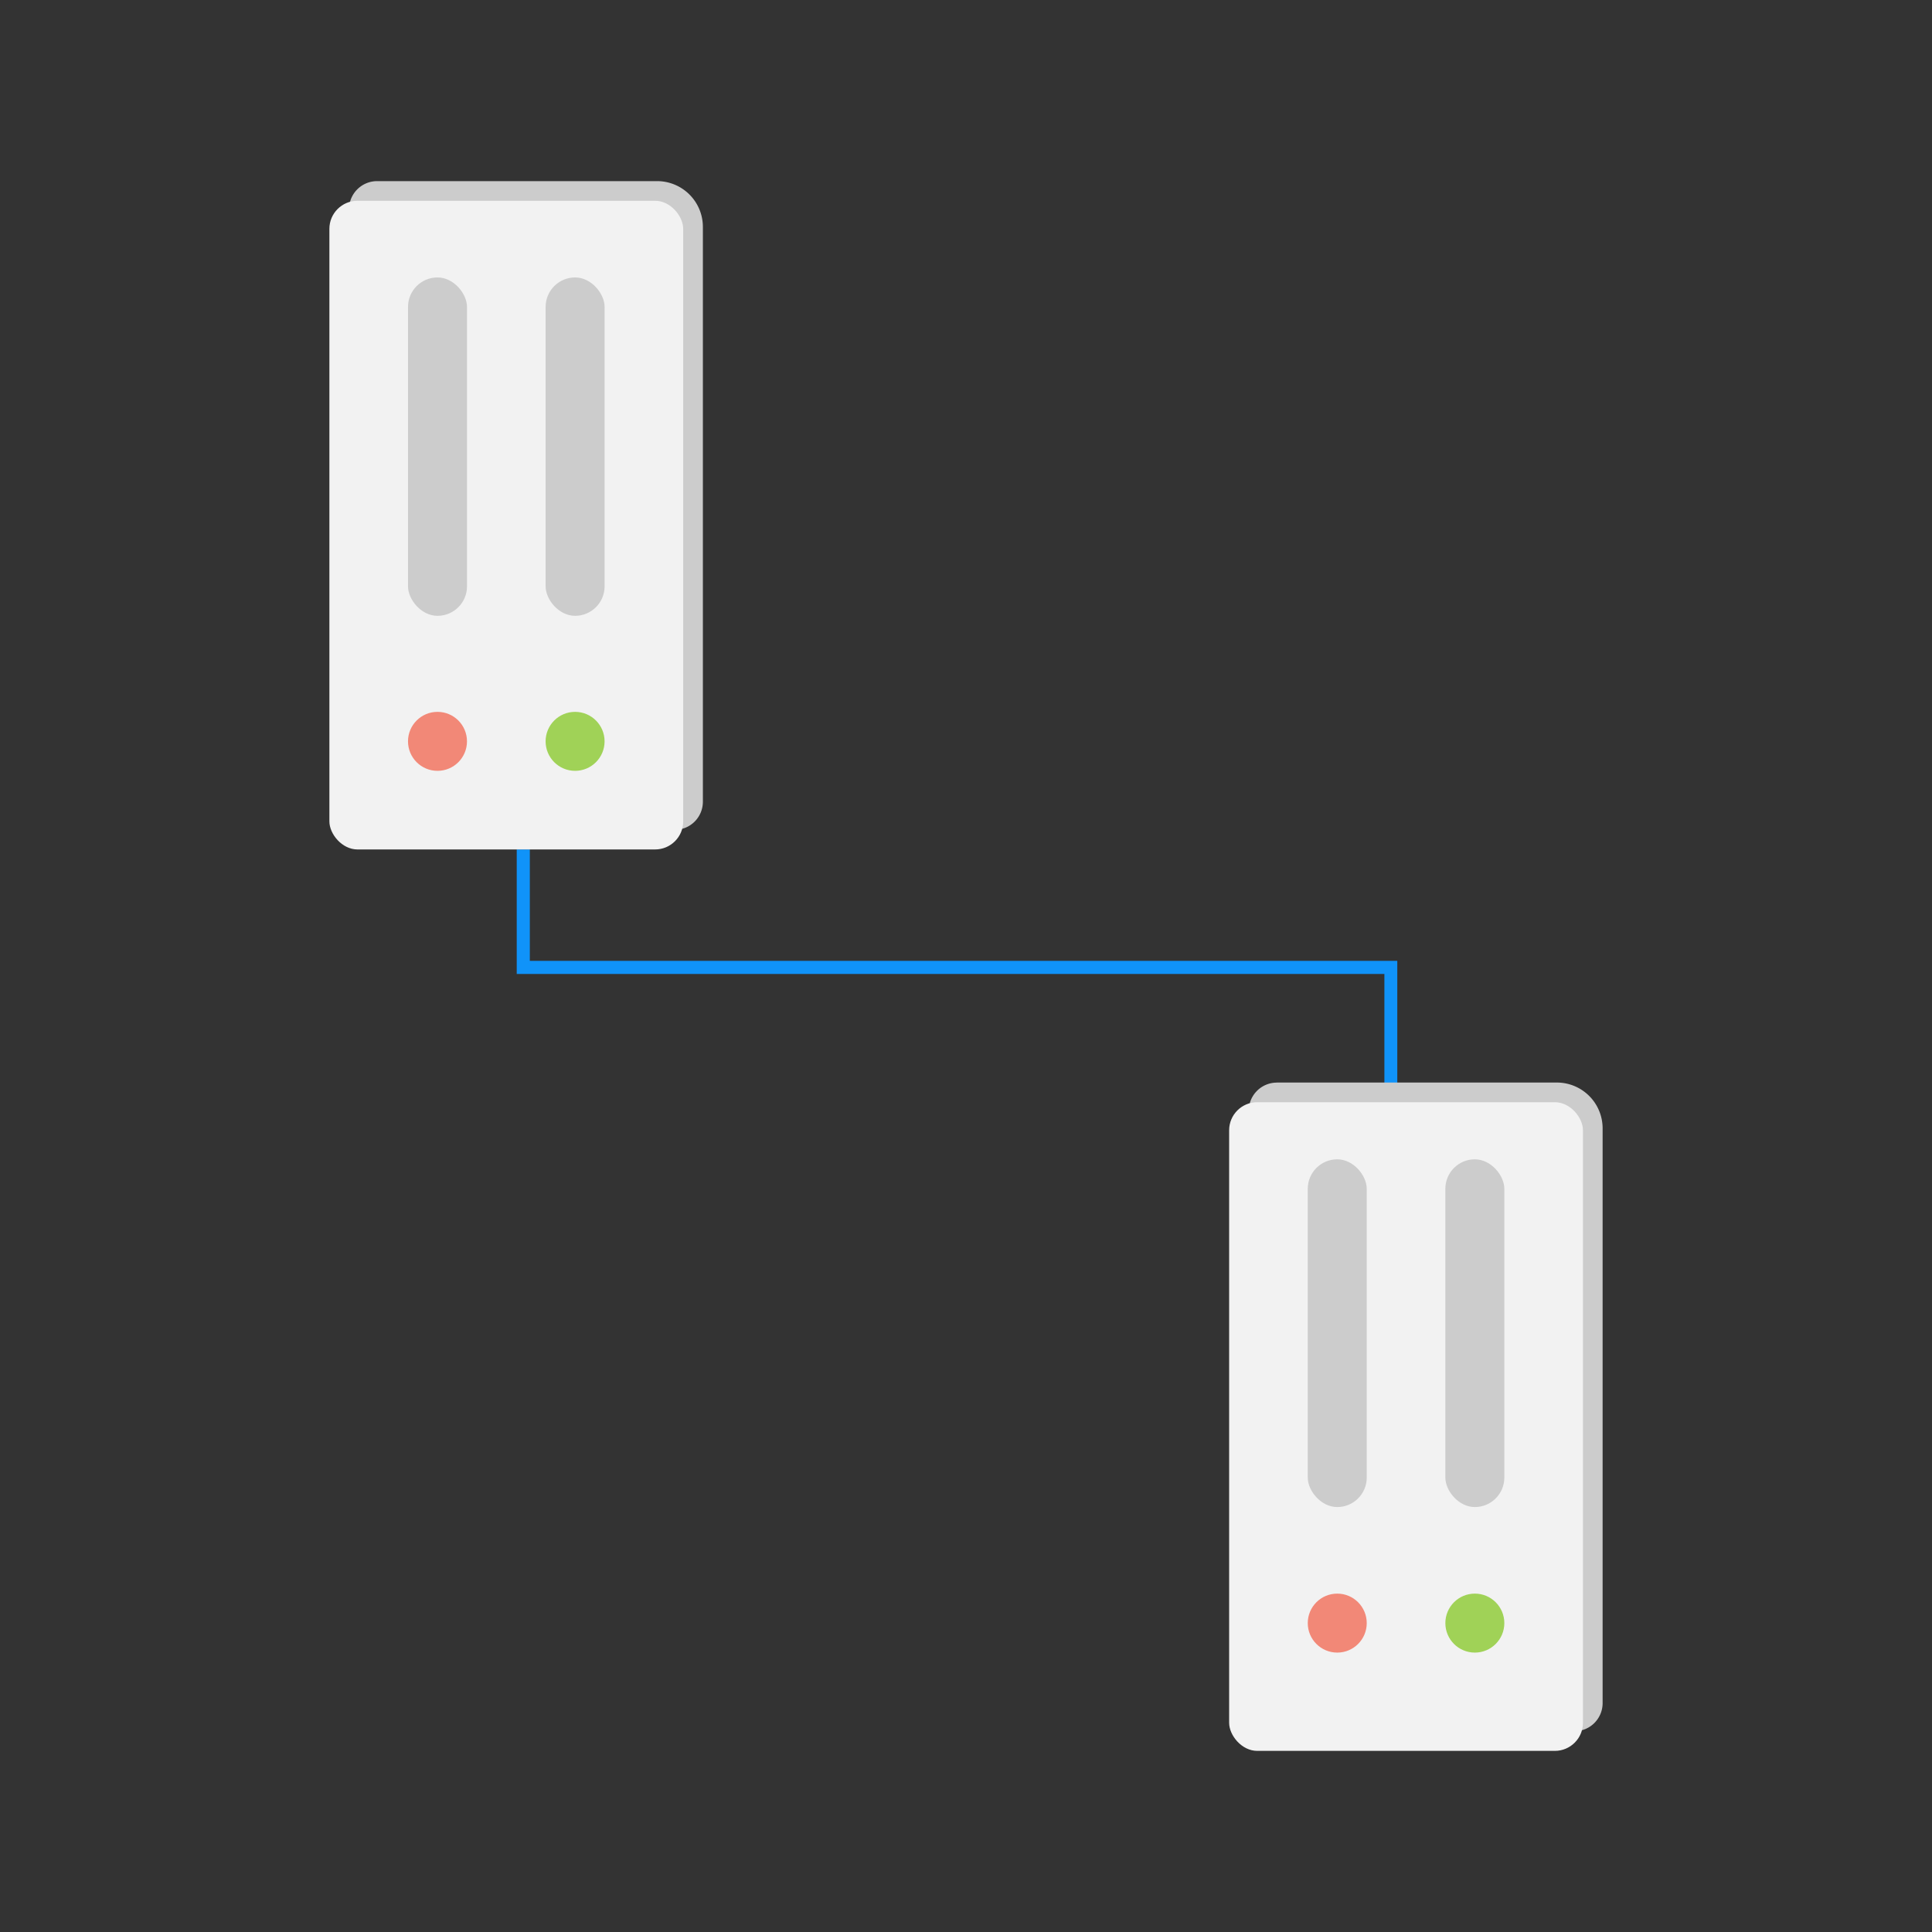 <svg xmlns="http://www.w3.org/2000/svg" viewBox="0 0 1024 1024"><rect x="0" y="0" width="1024" height="1024" fill="#333333" stroke="none"/><defs><style>.cls-1{fill:#1093f9;}.cls-2{fill:#ccc;}.cls-3{fill:#f2f2f2;}.cls-4{fill:#f28877;}.cls-5{fill:#a0d257;}</style></defs><title>toornamen icon (3)</title><g id="Layer_49" data-name="Layer 49"><polygon class="cls-1" points="740.59 509.27 733.64 509.27 280.82 509.27 280.82 450.23 273.88 450.23 273.88 516.22 733.76 516.22 733.76 592 740.59 592 740.59 509.27"/><path class="cls-2" d="M199.89,96H348.27a24.27,24.27,0,0,1,24.27,24.27V424.93a14.89,14.89,0,0,1-14.89,14.89H199.89A14.89,14.89,0,0,1,185,424.93v-314A14.89,14.89,0,0,1,199.89,96Z"/><path class="cls-2" d="M676.77,573.77H825.15A24.27,24.27,0,0,1,849.42,598V902.69a14.89,14.89,0,0,1-14.89,14.89H676.77a14.89,14.89,0,0,1-14.89-14.89v-314a14.89,14.89,0,0,1,14.89-14.89Z"/><rect class="cls-3" x="174.58" y="106.42" width="187.53" height="343.81" rx="14.89" ry="14.89"/><rect class="cls-3" x="651.47" y="584.19" width="187.53" height="343.81" rx="14.89" ry="14.89"/><rect class="cls-2" x="216.26" y="147.05" width="31.26" height="179.35" rx="15.63" ry="15.63"/><rect class="cls-2" x="289.19" y="147.05" width="31.26" height="179.35" rx="15.63" ry="15.63"/><circle class="cls-4" cx="231.88" cy="392.93" r="15.63"/><circle class="cls-5" cx="304.81" cy="392.93" r="15.63"/><rect class="cls-2" x="693.14" y="614.46" width="31.26" height="184.31" rx="15.63" ry="15.63"/><rect class="cls-2" x="766.07" y="614.46" width="31.26" height="184.31" rx="15.63" ry="15.63"/><circle class="cls-4" cx="708.77" cy="860.28" r="15.63"/><circle class="cls-5" cx="781.7" cy="860.28" r="15.63"/></g></svg>